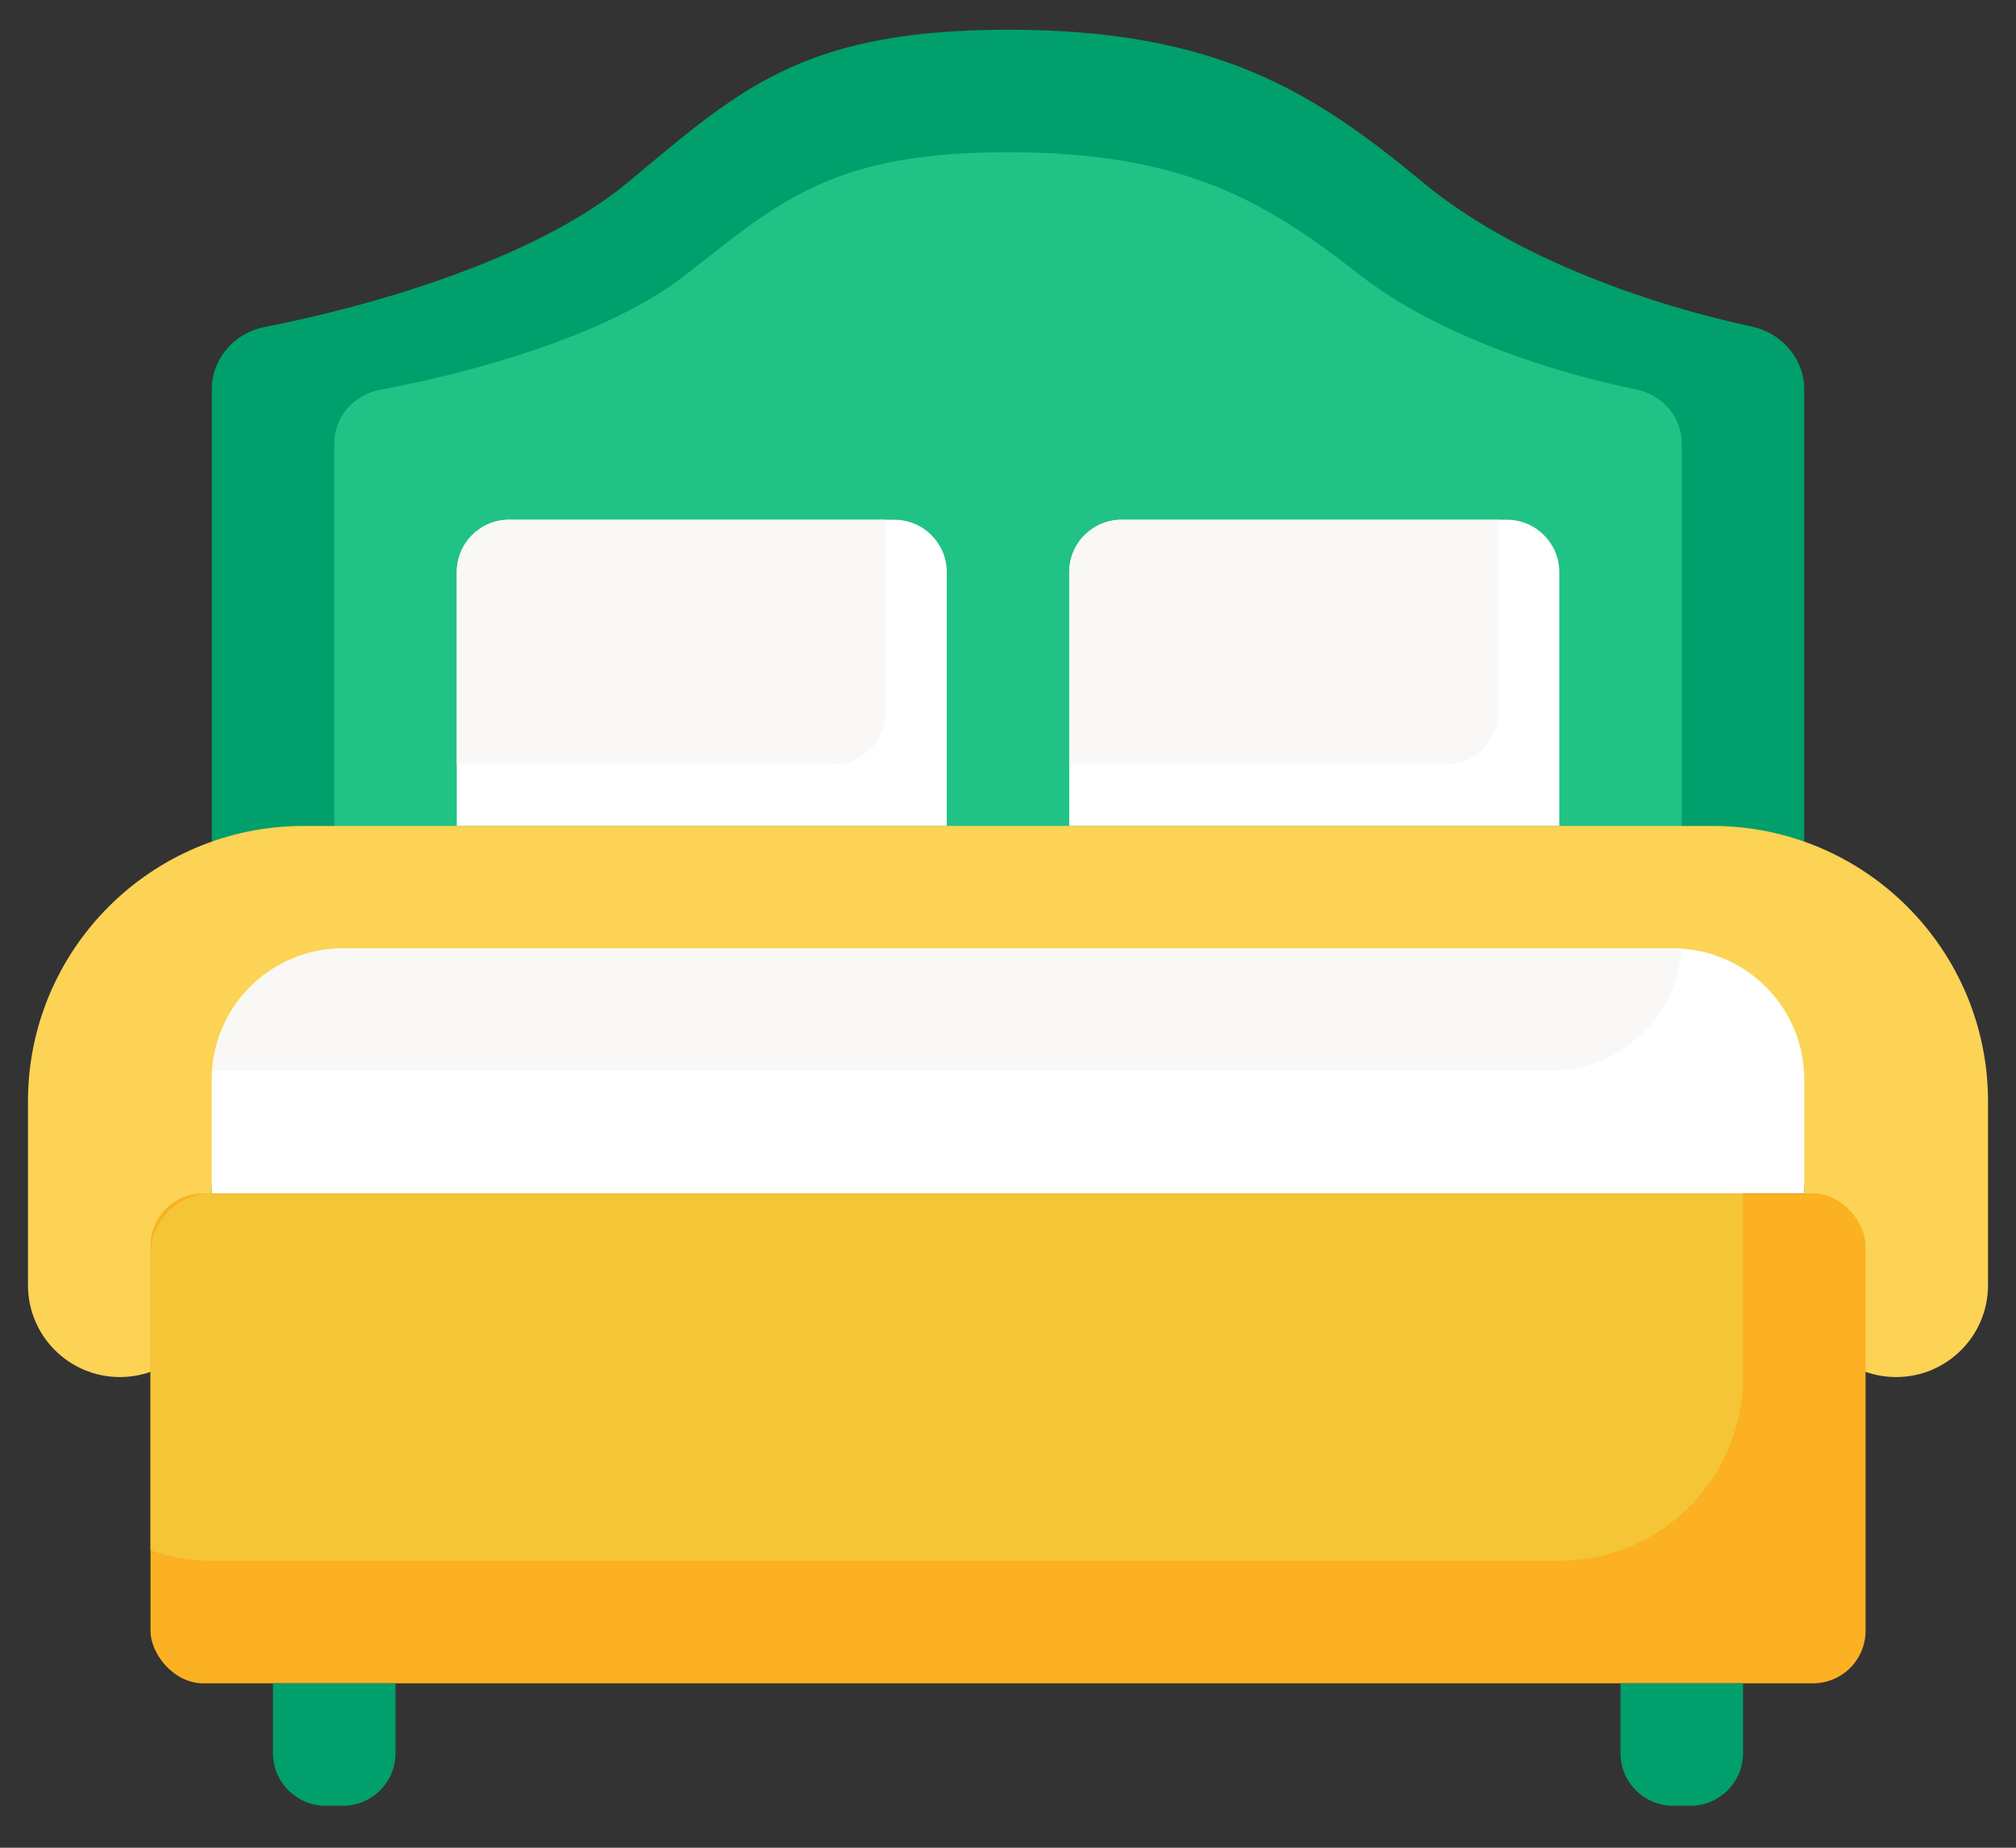 <svg width="24" height="22" viewBox="0 0 24 22" fill="none" xmlns="http://www.w3.org/2000/svg">
    <rect x="0" y="0" width="24" height="22" fill="#333333" stroke="none"/>
    <path
        d="M2.521 11.292V4.635C2.521 4.271 2.79 3.964 3.147 3.894C4.397 3.65 6.359 3.096 7.467 2.177C7.534 2.121 7.599 2.067 7.664 2.013C8.865 1.011 9.653 0.354 12 0.354C14.473 0.354 15.627 1.083 16.946 2.177C18.045 3.089 19.698 3.642 20.854 3.888C21.21 3.964 21.479 4.271 21.479 4.635V11.292H2.521Z"
        fill="#009F6C" />
    <path
        d="M3.979 10.562V5.278C3.979 4.964 4.212 4.7 4.52 4.642C5.579 4.446 7.23 4.003 8.164 3.271C8.221 3.226 8.276 3.183 8.331 3.14C9.348 2.338 10.014 1.812 12 1.812C14.092 1.812 15.069 2.396 16.185 3.271C17.111 3.997 18.503 4.439 19.481 4.638C19.788 4.7 20.021 4.964 20.021 5.278V10.562H3.979Z"
        fill="#21C285" />
    <path
        d="M1.427 16.396C0.823 16.396 0.333 15.906 0.333 15.302V13.115C0.333 11.303 1.802 9.834 3.615 9.834H20.386C22.198 9.834 23.667 11.303 23.667 13.115V15.302C23.667 15.906 23.177 16.396 22.573 16.396C21.969 16.396 21.479 15.906 21.479 15.302V14.209C21.479 13 20.5 12.021 19.292 12.021H4.708C3.5 12.021 2.521 13 2.521 14.209V15.302C2.521 15.906 2.031 16.396 1.427 16.396Z"
        fill="#FCD355" />
    <rect x="1.792" y="14.209" width="20.417" height="5.833" rx="0.625" fill="#FBB121" />
    <path
        d="M20.75 14.209V16.396C20.75 17.604 19.771 18.584 18.563 18.584H2.521C2.265 18.584 2.02 18.54 1.792 18.459V14.938C1.792 14.535 2.118 14.209 2.521 14.209H20.75Z"
        fill="#F3C537" />
    <path
        d="M3.25 20.042H4.708V20.875C4.708 21.22 4.429 21.5 4.083 21.5H3.875C3.53 21.5 3.25 21.22 3.25 20.875V20.042Z"
        fill="#009F6C" />
    <path
        d="M19.292 20.042H20.75V20.875C20.75 21.22 20.47 21.5 20.125 21.5H19.917C19.572 21.5 19.292 21.22 19.292 20.875V20.042Z"
        fill="#009F6C" />
    <path
        d="M2.521 12.854C2.521 11.991 3.22 11.292 4.083 11.292H19.917C20.78 11.292 21.479 11.991 21.479 12.854V14.208H2.521V12.854Z"
        fill="white" />
    <path fill-rule="evenodd" clip-rule="evenodd"
        d="M20.017 11.295C19.984 11.293 19.951 11.292 19.918 11.292H4.084C3.257 11.292 2.581 11.934 2.526 12.747C2.558 12.749 2.592 12.75 2.625 12.75H18.458C19.285 12.75 19.962 12.108 20.017 11.295Z"
        fill="#F9F8F6" />
    <path
        d="M5.438 6.812C5.438 6.467 5.717 6.188 6.062 6.188H10.646C10.991 6.188 11.271 6.467 11.271 6.812V9.833H5.438V6.812Z"
        fill="white" />
    <path
        d="M12.729 6.812C12.729 6.467 13.009 6.188 13.354 6.188H17.938C18.283 6.188 18.563 6.467 18.563 6.812V9.833H12.729V6.812Z"
        fill="white" />
    <path
        d="M12.729 6.812C12.729 6.467 13.009 6.188 13.354 6.188H17.833V8.479C17.833 8.824 17.554 9.104 17.208 9.104H12.729V6.812Z"
        fill="#F9F8F6" />
    <path
        d="M5.438 6.812C5.438 6.467 5.717 6.188 6.062 6.188H10.542V8.479C10.542 8.824 10.262 9.104 9.917 9.104H5.438V6.812Z"
        fill="#F9F8F6" />
</svg>